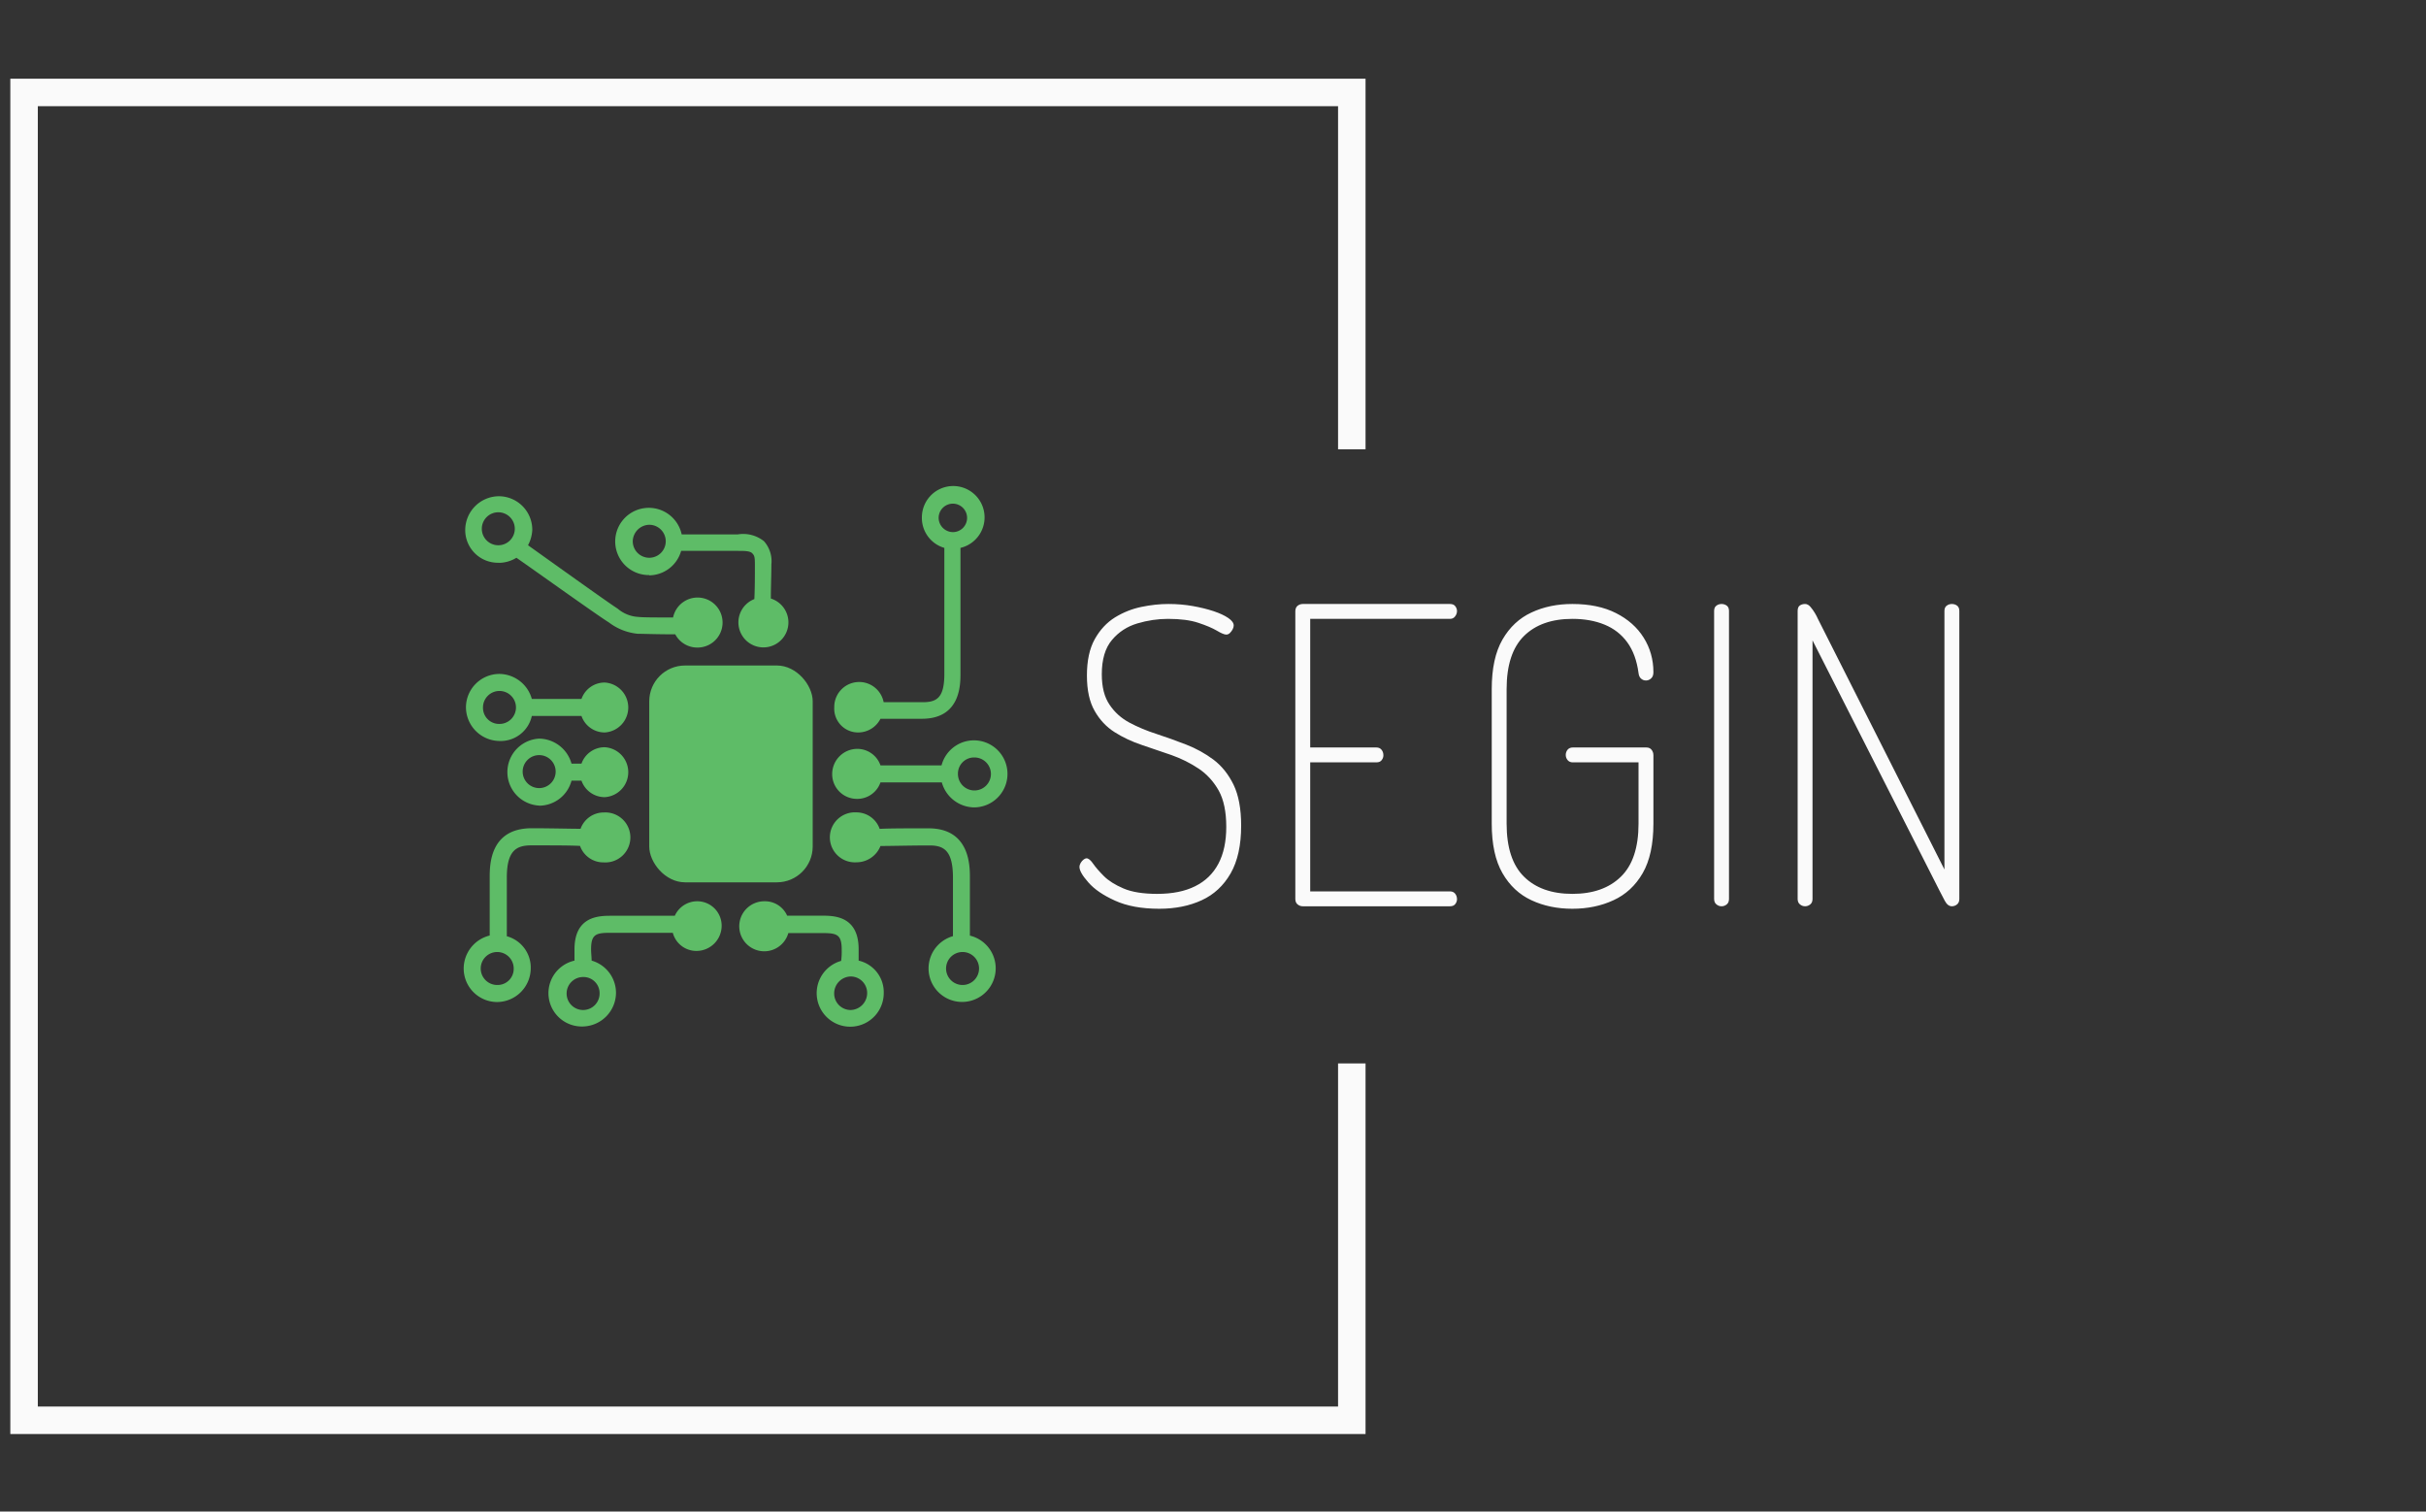 <svg xmlns="http://www.w3.org/2000/svg" version="1.1" xmlns:xlink="http://www.w3.org/1999/xlink" xmlns:svgjs="http://svgjs.dev/svgjs" width="1000" height="623" viewBox="0 0 1000 623"><rect x="0" y="0" width="1000" height="623" fill="#333333" stroke="none"/><g transform="matrix(1,0,0,1,-0.606,0.252)"><svg viewBox="0 0 396 247" data-background-color="#000000" preserveAspectRatio="xMidYMid meet" height="623" width="1000" xmlns="http://www.w3.org/2000/svg" xmlns:xlink="http://www.w3.org/1999/xlink"><g id="tight-bounds" transform="matrix(1,0,0,1,0.24,-0.1)"><svg viewBox="0 0 395.52 247.2" height="247.2" width="395.52"><g><svg></svg></g><g><svg viewBox="0 0 395.52 247.2" height="247.2" width="395.52"><g transform="matrix(1,0,0,1,75.544,79.424)"><svg viewBox="0 0 244.431 88.352" height="88.352" width="244.431"><g><svg viewBox="0 0 415.475 150.178" height="88.352" width="244.431"><g transform="matrix(1,0,0,1,171.044,32.761)"><svg viewBox="0 0 244.431 84.655" height="84.655" width="244.431"><g id="textblocktransform"><svg viewBox="0 0 244.431 84.655" height="84.655" width="244.431" id="textblock"><g><svg viewBox="0 0 244.431 84.655" height="84.655" width="244.431"><g transform="matrix(1,0,0,1,0,0)"><svg width="244.431" viewBox="2.1 -36.55 106.39 36.85" height="84.655" data-palette-color="#fafafa"><path d="M11.75 0.3L11.75 0.3Q8.55 0.3 6.4-0.68 4.25-1.65 3.18-2.88 2.1-4.1 2.1-4.75L2.1-4.75Q2.1-5 2.25-5.25 2.4-5.5 2.6-5.65 2.8-5.8 2.95-5.8L2.95-5.8Q3.3-5.8 3.75-5.15 4.2-4.5 5.05-3.65 5.9-2.8 7.43-2.15 8.95-1.5 11.5-1.5L11.5-1.5Q14.25-1.5 16.1-2.43 17.95-3.35 18.9-5.15 19.85-6.95 19.85-9.6L19.85-9.6Q19.85-12.35 18.93-14 18-15.65 16.5-16.65 15-17.65 13.23-18.28 11.45-18.9 9.65-19.5 7.85-20.1 6.35-21.05 4.85-22 3.93-23.63 3-25.25 3-27.9L3-27.9Q3-30.6 3.95-32.3 4.9-34 6.4-34.93 7.9-35.85 9.6-36.2 11.3-36.55 12.85-36.55L12.85-36.55Q14.4-36.55 15.8-36.3 17.2-36.05 18.32-35.68 19.45-35.3 20.1-34.85 20.75-34.4 20.75-33.95L20.75-33.95Q20.75-33.75 20.63-33.5 20.5-33.25 20.3-33.05 20.1-32.85 19.85-32.85L19.85-32.85Q19.5-32.85 18.7-33.33 17.9-33.8 16.48-34.27 15.05-34.75 12.8-34.75L12.8-34.75Q10.95-34.75 9.1-34.2 7.25-33.65 6.03-32.2 4.8-30.75 4.8-28.05L4.8-28.05Q4.8-25.75 5.73-24.38 6.65-23 8.15-22.2 9.65-21.4 11.43-20.83 13.2-20.25 15-19.55 16.8-18.85 18.3-17.73 19.8-16.6 20.73-14.7 21.65-12.8 21.65-9.75L21.65-9.75Q21.65-6.2 20.38-3.98 19.1-1.75 16.88-0.73 14.65 0.3 11.75 0.3ZM46.9 0L29.1 0Q28.75 0 28.47-0.23 28.2-0.45 28.2-0.9L28.2-0.9 28.2-35.65Q28.2-36.1 28.47-36.33 28.75-36.55 29.1-36.55L29.1-36.55 46.9-36.55Q47.35-36.55 47.55-36.27 47.75-36 47.75-35.7L47.75-35.7Q47.75-35.35 47.52-35.05 47.3-34.75 46.9-34.75L46.9-34.75 30-34.75 30-19.2 38-19.2Q38.4-19.2 38.62-18.93 38.85-18.65 38.85-18.25L38.85-18.25Q38.85-17.95 38.65-17.68 38.45-17.4 38-17.4L38-17.4 30-17.4 30-1.8 46.9-1.8Q47.3-1.8 47.52-1.53 47.75-1.25 47.75-0.85L47.75-0.85Q47.75-0.55 47.55-0.28 47.35 0 46.9 0L46.9 0ZM61.7 0.3L61.7 0.3Q58.95 0.3 56.75-0.73 54.55-1.75 53.25-4 51.95-6.25 51.95-10L51.95-10 51.95-26.25Q51.95-30 53.25-32.25 54.55-34.5 56.75-35.52 58.95-36.55 61.7-36.55L61.7-36.55Q64.8-36.55 66.97-35.45 69.15-34.35 70.32-32.48 71.5-30.6 71.5-28.3L71.5-28.3Q71.5-27.8 71.22-27.55 70.95-27.3 70.6-27.3L70.6-27.3Q70.25-27.3 70-27.53 69.75-27.75 69.7-28.2L69.7-28.2Q69.4-30.45 68.35-31.9 67.3-33.35 65.6-34.05 63.9-34.75 61.7-34.75L61.7-34.75Q57.95-34.75 55.85-32.68 53.75-30.6 53.75-26.25L53.75-26.25 53.75-10Q53.75-5.65 55.85-3.58 57.95-1.5 61.7-1.5L61.7-1.5Q65.45-1.5 67.57-3.58 69.7-5.65 69.7-10L69.7-10 69.7-17.4 61.75-17.4Q61.35-17.4 61.12-17.68 60.9-17.95 60.9-18.3L60.9-18.3Q60.9-18.65 61.12-18.93 61.35-19.2 61.75-19.2L61.75-19.2 70.65-19.2Q71.05-19.2 71.27-18.93 71.5-18.65 71.5-18.25L71.5-18.25 71.5-10Q71.5-6.25 70.2-4 68.9-1.75 66.67-0.73 64.45 0.3 61.7 0.3ZM79.74 0L79.74 0Q79.39 0 79.12-0.23 78.84-0.45 78.84-0.9L78.84-0.9 78.84-35.7Q78.84-36.15 79.12-36.35 79.39-36.55 79.74-36.55L79.74-36.55Q80.09-36.55 80.37-36.35 80.64-36.15 80.64-35.7L80.64-35.7 80.64-0.9Q80.64-0.45 80.37-0.23 80.09 0 79.74 0ZM89.84 0L89.84 0Q89.49 0 89.22-0.23 88.94-0.45 88.94-0.9L88.94-0.9 88.94-35.7Q88.94-36.2 89.22-36.38 89.49-36.55 89.84-36.55L89.84-36.55Q90.19-36.55 90.49-36.2 90.79-35.85 91.04-35.43 91.29-35 91.39-34.75L91.39-34.75 106.69-4.45 106.69-35.7Q106.69-36.15 106.97-36.35 107.24-36.55 107.59-36.55L107.59-36.55Q107.94-36.55 108.22-36.35 108.49-36.15 108.49-35.7L108.49-35.7 108.49-0.9Q108.49-0.45 108.22-0.23 107.94 0 107.59 0L107.59 0Q107.09 0 106.74-0.65 106.39-1.3 106.14-1.8L106.14-1.8 90.74-32.15 90.74-0.9Q90.74-0.45 90.47-0.23 90.19 0 89.84 0Z" opacity="1" transform="matrix(1,0,0,1,0,0)" fill="#fafafa" class="wordmark-text-0" data-fill-palette-color="primary" id="text-0"></path></svg></g></svg></g></svg></g></svg></g><g><svg viewBox="0 0 151.059 150.178" height="150.178" width="151.059"><g><svg xmlns="http://www.w3.org/2000/svg" viewBox="20 20.174 60.019 59.669" x="0" y="0" height="150.178" width="151.059" class="icon-icon-0" data-fill-palette-color="accent" id="icon-0"><g data-name="Calque 2" fill="#5ebc67" data-fill-palette-color="accent"><path d="M23.82 23.07A1.82 1.82 0 1 1 22 24.88 1.82 1.82 0 0 1 23.82 23.07Zm0 5.58a3.73 3.73 0 0 0 2-0.56c2.07 1.44 9.08 6.45 10.21 7.14a6.25 6.25 0 0 0 3.19 1.25c0.63 0 2 0.06 4.13 0.06A2.75 2.75 0 0 0 45.8 38a2.76 2.76 0 1 0-2.69-3.32c-1.94 0-3.26 0-3.82-0.06A3.81 3.81 0 0 1 37 33.71c-1-0.63-7.64-5.39-9.9-7A4 4 0 0 0 27.57 25a3.7 3.7 0 0 0-3.7-3.7 3.74 3.74 0 0 0-3.7 3.7A3.6 3.6 0 0 0 23.82 28.64Z" fill="#5ebc67" data-fill-palette-color="accent"></path><path d="M22.13 44.61a1.82 1.82 0 1 1 1.82 1.82A1.78 1.78 0 0 1 22.13 44.61Zm5.39 0.94H33a2.71 2.71 0 0 0 2.57 1.82 2.76 2.76 0 0 0 0-5.51A2.71 2.71 0 0 0 33 43.67H27.52a3.76 3.76 0 0 0-3.57-2.76 3.7 3.7 0 0 0-3.7 3.7 3.74 3.74 0 0 0 3.7 3.7A3.52 3.52 0 0 0 27.52 45.55Z" fill="#5ebc67" data-fill-palette-color="accent"></path><path d="M28.33 49.87a1.82 1.82 0 1 1-1.82 1.82A1.82 1.82 0 0 1 28.33 49.87Zm0 5.58a3.7 3.7 0 0 0 3.57-2.76H33a2.72 2.72 0 0 0 2.57 1.82 2.76 2.76 0 0 0 0-5.51A2.71 2.71 0 0 0 33 50.81H31.9a3.76 3.76 0 0 0-3.57-2.76 3.7 3.7 0 0 0 0 7.39Z" fill="#5ebc67" data-fill-palette-color="accent"></path><path d="M23.7 75.24a1.82 1.82 0 1 1 1.82-1.82A1.78 1.78 0 0 1 23.7 75.24Zm1.06-5.39V63.4c0-2.94 1-3.57 2.69-3.57 2.07 0 4.38 0 5.39 0.06a2.73 2.73 0 0 0 2.63 1.82 2.76 2.76 0 1 0 0-5.51A2.71 2.71 0 0 0 32.9 58c-1.06 0-3.38-0.06-5.39-0.06-4.64 0-4.64 4.07-4.64 5.45v6.39A3.76 3.76 0 0 0 20 73.42a3.7 3.7 0 0 0 3.7 3.7 3.74 3.74 0 0 0 3.7-3.7A3.58 3.58 0 0 0 24.76 69.86Z" fill="#5ebc67" data-fill-palette-color="accent"></path><path d="M75.06 75.24a1.82 1.82 0 1 1 1.82-1.82A1.82 1.82 0 0 1 75.06 75.24Zm0.81-5.45V63.4c0-1.31 0-5.45-4.57-5.45-2.07 0-4.38 0-5.39 0.06a2.71 2.71 0 0 0-2.57-1.82 2.76 2.76 0 1 0 0 5.51A2.85 2.85 0 0 0 66 59.9c1.06 0 3.38-0.06 5.39-0.06C73 59.83 74 60.4 74 63.4v6.45a3.7 3.7 0 0 0 1 7.26 3.71 3.71 0 0 0 0.82-7.33Z" fill="#5ebc67" data-fill-palette-color="accent"></path><path d="M72.42 23.69A1.57 1.57 0 1 1 74 25.26 1.59 1.59 0 0 1 72.42 23.69ZM63.59 47.37A2.76 2.76 0 0 0 66 45.86h4.57c4.26 0 4.26-3.76 4.26-5V27a3.46 3.46 0 1 0-4.26-3.38A3.44 3.44 0 0 0 73.05 27v13.9c0 2.63-0.82 3.13-2.38 3.13H66.35a2.75 2.75 0 0 0-5.45 0.56A2.63 2.63 0 0 0 63.59 47.37Z" fill="#5ebc67" data-fill-palette-color="accent"></path><path d="M76.37 50.13a1.82 1.82 0 1 1-1.82 1.82A1.78 1.78 0 0 1 76.37 50.13Zm-13 4.57A2.71 2.71 0 0 0 66 52.88h6.77a3.76 3.76 0 0 0 3.57 2.76A3.7 3.7 0 1 0 72.74 51H66a2.71 2.71 0 0 0-2.57-1.82 2.78 2.78 0 0 0-2.76 2.76A2.73 2.73 0 0 0 63.4 54.7Z" fill="#5ebc67" data-fill-palette-color="accent"></path><rect x="40.48" y="39.98" width="18.04" height="23.93" rx="3.95" ry="3.95" fill="#5ebc67" data-fill-palette-color="accent"></rect><path d="M40.48 24.45a1.82 1.82 0 1 1-1.82 1.82A1.86 1.86 0 0 1 40.48 24.45Zm0 5.58A3.7 3.7 0 0 0 44 27.33h6.26c0.69 0 1.31 0 1.57 0.25s0.31 0.44 0.31 1.25c0 1.13 0 2.63-0.06 3.82a2.76 2.76 0 1 0 3.76 2.57 2.76 2.76 0 0 0-1.94-2.63c0-1.19 0.06-2.63 0.06-3.76a3.32 3.32 0 0 0-0.82-2.57 3.69 3.69 0 0 0-2.88-0.75h-6.2A3.71 3.71 0 1 0 40.48 30Z" fill="#5ebc67" data-fill-palette-color="accent"></path><path d="M35 76.18a1.82 1.82 0 1 1-1.82-1.82A1.78 1.78 0 0 1 35 76.18ZM45.8 66A2.71 2.71 0 0 0 43.3 67.6h-7c-1.31 0-4.07 0-4.07 3.7v1.25a3.68 3.68 0 0 0 0.88 7.27 3.74 3.74 0 0 0 3.7-3.7 3.7 3.7 0 0 0-2.69-3.57c0-0.37-0.06-0.82-0.06-1.25 0-1.69 0.56-1.82 2.19-1.82h6.83a2.69 2.69 0 0 0 2.63 2 2.78 2.78 0 0 0 2.76-2.76A2.69 2.69 0 0 0 45.8 66Z" fill="#5ebc67" data-fill-palette-color="accent"></path><path d="M62.71 78a1.82 1.82 0 0 1-1.82-1.82 1.87 1.87 0 0 1 1.82-1.88 1.82 1.82 0 0 1 1.82 1.82A1.87 1.87 0 0 1 62.71 78Zm0.88-5.45V71.29c0-3.7-2.76-3.7-4.07-3.7H55.7A2.67 2.67 0 0 0 53.2 66a2.76 2.76 0 1 0 2.63 3.51h3.7c1.63 0 2.19 0.12 2.19 1.82a8.09 8.09 0 0 1-0.06 1.25 3.7 3.7 0 1 0 4.7 3.57A3.57 3.57 0 0 0 63.59 72.55Z" fill="#5ebc67" data-fill-palette-color="accent"></path></g></svg></g></svg></g></svg></g></svg></g><path d="M222.93 73.424L222.93 12.862 1.454 12.862 1.454 234.338 222.93 234.338 222.93 173.776 218.438 173.776 218.438 229.846 5.946 229.846 5.946 17.354 218.438 17.354 218.438 73.424Z" fill="#fafafa" stroke="transparent" data-fill-palette-color="primary"></path></svg></g><defs></defs></svg><rect width="395.52" height="247.2" fill="none" stroke="none" visibility="hidden"></rect></g></svg></g></svg>